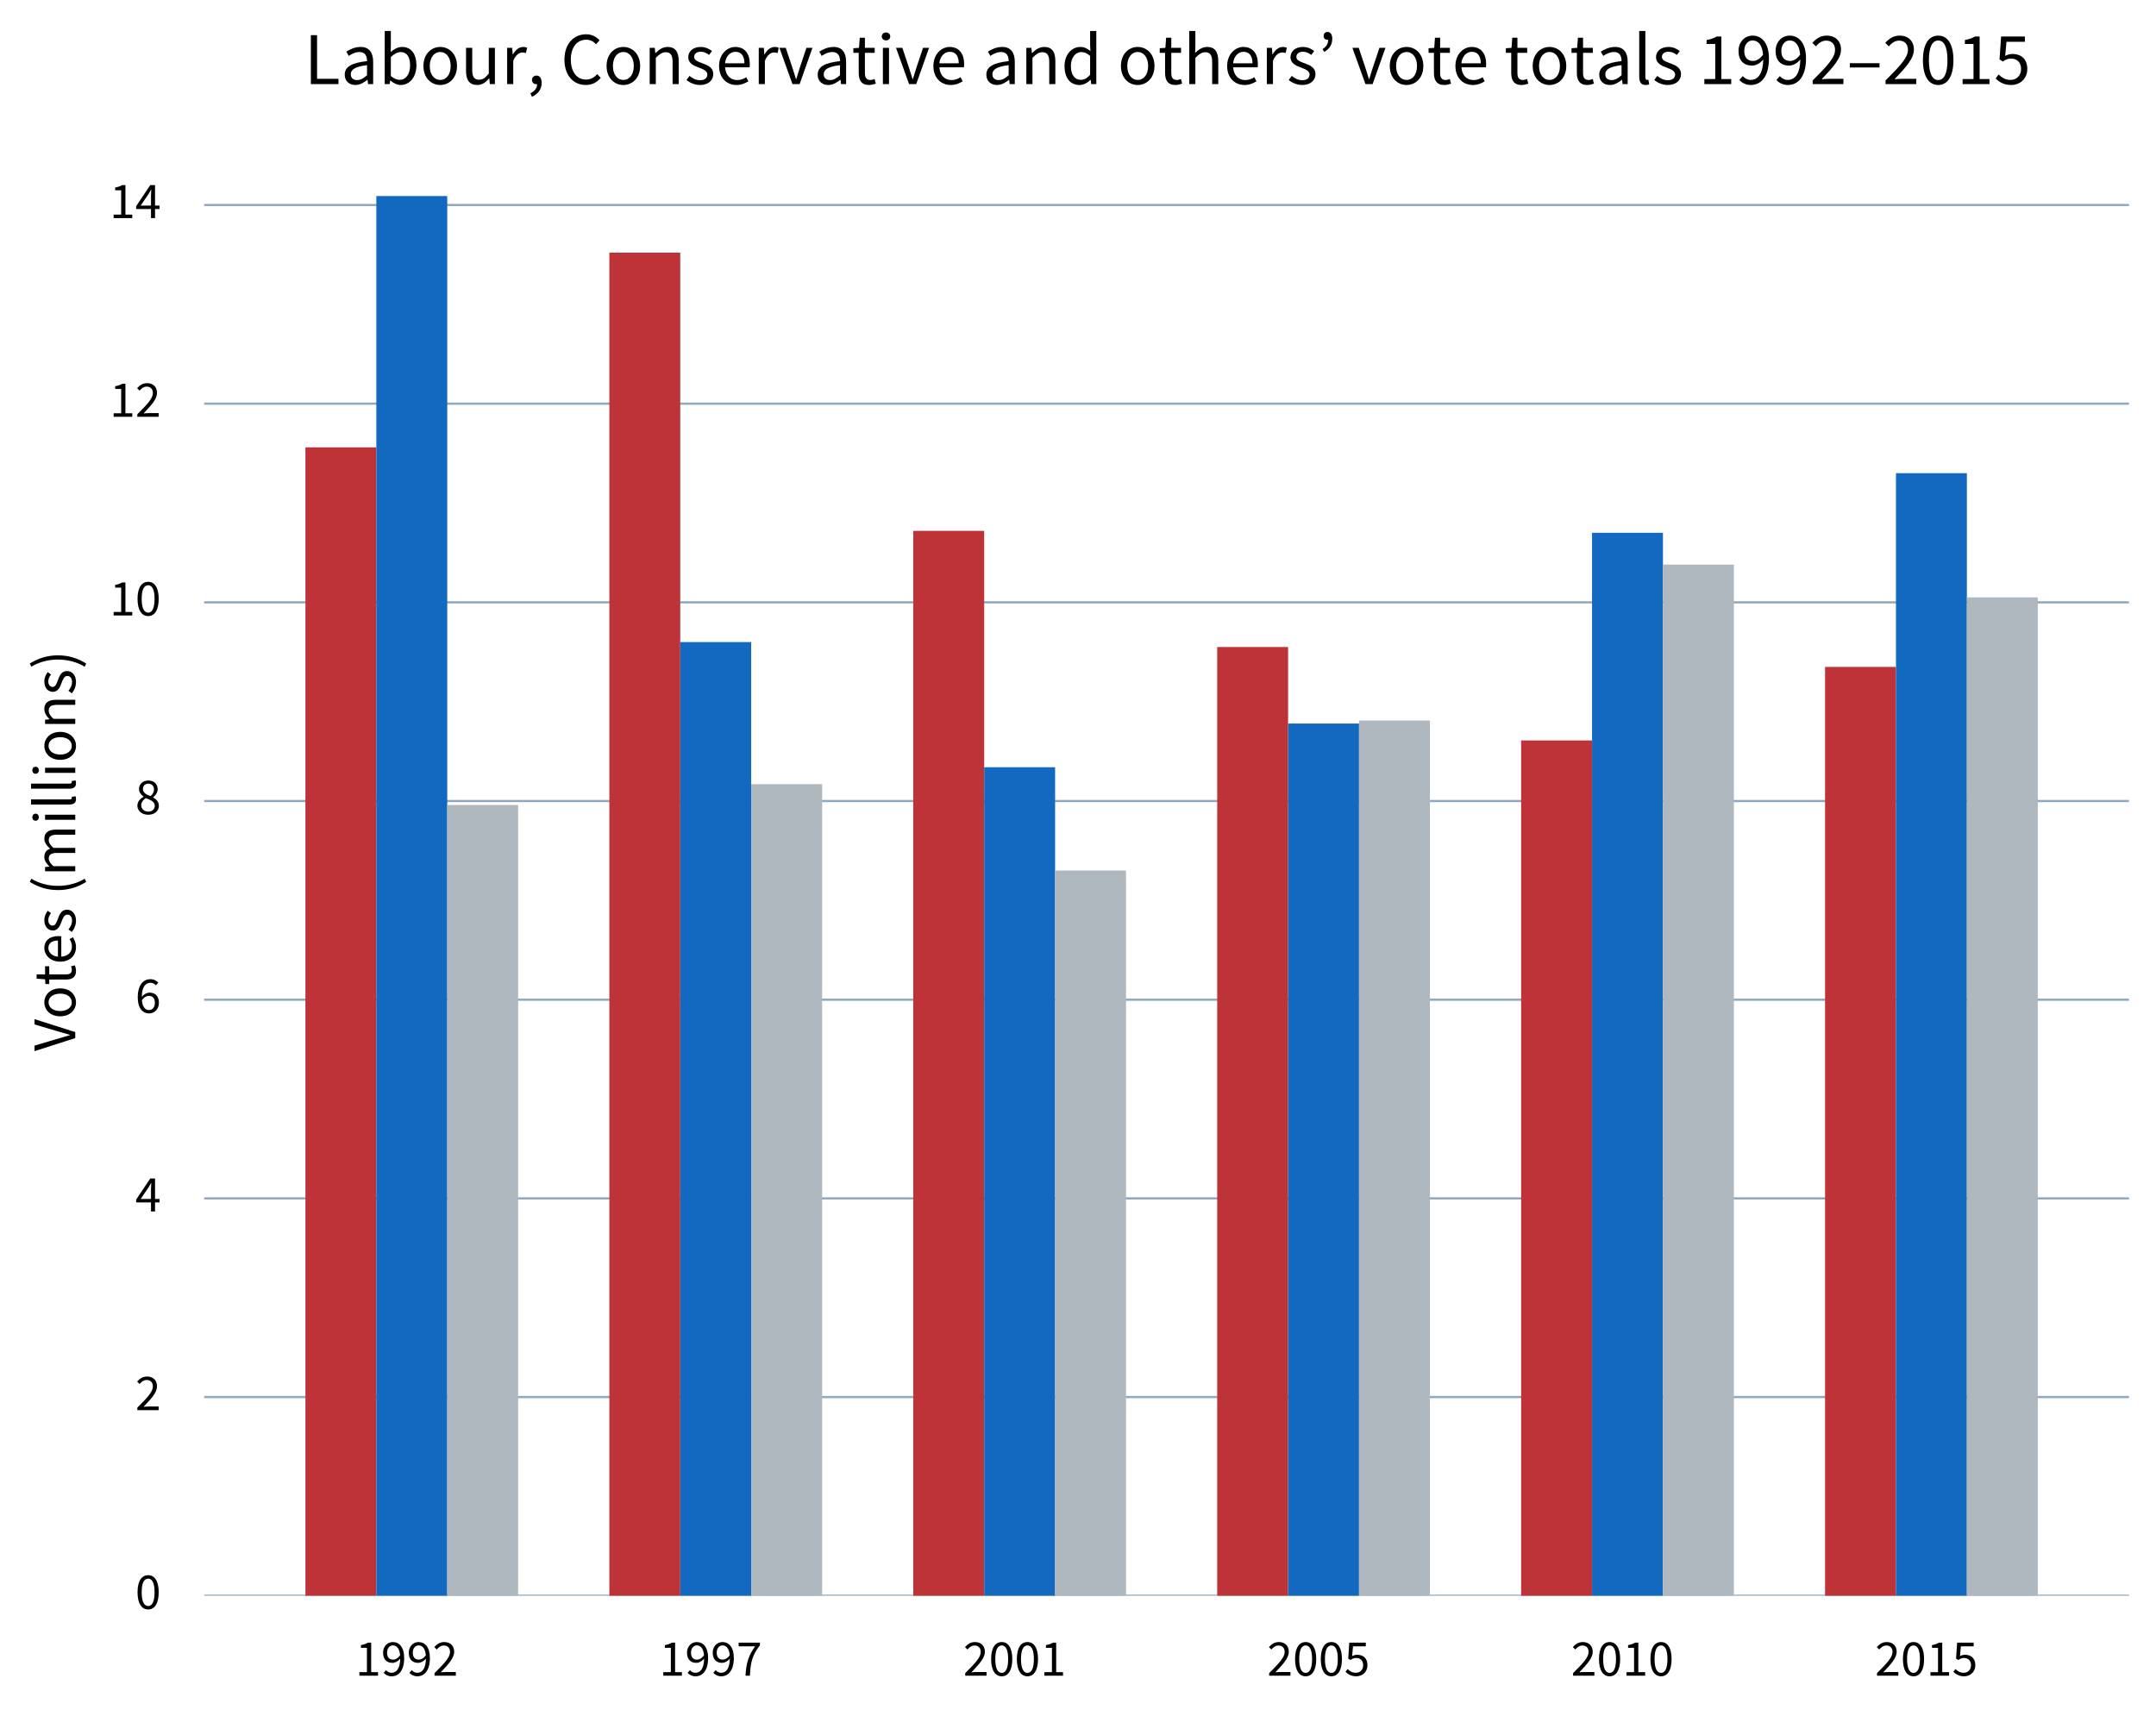 <?xml version="1.0" encoding="utf-8" standalone="no"?>
<!DOCTYPE svg PUBLIC "-//W3C//DTD SVG 1.1//EN"
  "http://www.w3.org/Graphics/SVG/1.1/DTD/svg11.dtd">
<!-- Created with matplotlib (http://matplotlib.org/) -->
<svg height="398pt" version="1.1" viewBox="0 0 500 398" width="500pt" xmlns="http://www.w3.org/2000/svg" xmlns:xlink="http://www.w3.org/1999/xlink">
 <defs>
  <style type="text/css">
*{stroke-linecap:butt;stroke-linejoin:round;stroke-miterlimit:100000;}
  </style>
 </defs>
 <g id="figure_1">
  <g id="patch_1">
   <path d="M 0 398.308 
L 500.934 398.308 
L 500.934 0 
L 0 0 
L 0 398.308 
z
" style="fill:none;"/>
  </g>
  <g id="axes_1">
   <g id="patch_2">
    <path d="M 47.334 370.104 
L 493.734 370.104 
L 493.734 24.504 
L 47.334 24.504 
L 47.334 370.104 
z
" style="fill:none;"/>
   </g>
   <g id="matplotlib.axis_1">
    <g id="xtick_1">
     <g id="line2d_1">
      <defs>
       <path d="M 0 0 
L 0 -6 
" id="m146c79c900"/>
      </defs>
      <g>
       <use x="94.323" xlink:href="#m146c79c900" y="370.104"/>
      </g>
     </g>
     <g id="line2d_2">
      <defs>
       <path d="M 0 0 
L 0 6 
" id="m78a6aa79f0"/>
      </defs>
      <g>
       <use x="94.323" xlink:href="#m78a6aa79f0" y="24.504"/>
      </g>
     </g>
     <g id="text_1">
      <!-- 1992 -->
      <defs>
       <path d="M 4 0 
L 45.203 0 
L 45.203 7.094 
L 26.703 7.094 
C 23.406 7.094 19.5 6.797 16 6.5 
C 31.094 22.297 42 34.203 42 46.203 
C 42 57.5 34.703 65 22.906 65 
C 14.594 65 8.906 61.094 3.594 55.297 
L 8.297 50.594 
C 12 54.906 16.594 58.297 21.906 58.297 
C 30 58.297 34 53.094 34 45.797 
C 34 35.5 23.203 24 4 4.906 
z
" id="SourceSansPro-Regular-32"/>
       <path d="M 23.5 31 
C 15.594 31 11.703 36.203 11.703 44.5 
C 11.703 52.906 16.594 58.5 22.797 58.5 
C 30.906 58.5 35.797 51.906 36.906 39.5 
C 32.594 33.406 27.594 31 23.5 31 
M 5.094 5.5 
C 8.594 1.703 13.703 -1.203 20.5 -1.203 
C 33.203 -1.203 44.797 8.703 44.797 34.297 
C 44.797 54.797 35.406 65 22.797 65 
C 12.594 65 4 56.703 4 44.5 
C 4 31.406 11.094 24.797 22.094 24.797 
C 27.406 24.797 33.094 27.906 37.094 33 
C 36.797 12.594 29.203 5.594 20.203 5.594 
C 16.203 5.594 12.297 7.594 9.703 10.703 
z
" id="SourceSansPro-Regular-39"/>
       <path d="M 7.906 0 
L 43.906 0 
L 43.906 6.797 
L 30.703 6.797 
L 30.703 63.797 
L 24.406 63.797 
C 20.906 61.703 16.703 60.094 10.906 59.094 
L 10.906 53.797 
L 22.5 53.797 
L 22.5 6.797 
L 7.906 6.797 
z
" id="SourceSansPro-Regular-31"/>
      </defs>
      <g transform="translate(82.395 388.648)scale(0.12 -0.12)">
       <use xlink:href="#SourceSansPro-Regular-31"/>
       <use x="49.7" xlink:href="#SourceSansPro-Regular-39"/>
       <use x="99.4" xlink:href="#SourceSansPro-Regular-39"/>
       <use x="149.1" xlink:href="#SourceSansPro-Regular-32"/>
      </g>
     </g>
    </g>
    <g id="xtick_2">
     <g id="line2d_3">
      <g>
       <use x="164.808" xlink:href="#m146c79c900" y="370.104"/>
      </g>
     </g>
     <g id="line2d_4">
      <g>
       <use x="164.808" xlink:href="#m78a6aa79f0" y="24.504"/>
      </g>
     </g>
     <g id="text_2">
      <!-- 1997 -->
      <defs>
       <path d="M 17.703 0 
L 26.203 0 
C 27.297 24.906 30.406 39.406 45.5 58.703 
L 45.5 63.797 
L 4.406 63.797 
L 4.406 56.703 
L 36.203 56.703 
C 23.594 39.203 18.797 24 17.703 0 
" id="SourceSansPro-Regular-37"/>
      </defs>
      <g transform="translate(152.879 388.648)scale(0.12 -0.12)">
       <use xlink:href="#SourceSansPro-Regular-31"/>
       <use x="49.7" xlink:href="#SourceSansPro-Regular-39"/>
       <use x="99.4" xlink:href="#SourceSansPro-Regular-39"/>
       <use x="149.1" xlink:href="#SourceSansPro-Regular-37"/>
      </g>
     </g>
    </g>
    <g id="xtick_3">
     <g id="line2d_5">
      <g>
       <use x="235.292" xlink:href="#m146c79c900" y="370.104"/>
      </g>
     </g>
     <g id="line2d_6">
      <g>
       <use x="235.292" xlink:href="#m78a6aa79f0" y="24.504"/>
      </g>
     </g>
     <g id="text_3">
      <!-- 2001 -->
      <defs>
       <path d="M 24.906 -1.203 
C 37.594 -1.203 45.297 10.703 45.297 32.094 
C 45.297 53.5 37.594 65 24.906 65 
C 12.094 65 4.406 53.5 4.406 32.094 
C 4.406 10.703 12.094 -1.203 24.906 -1.203 
M 24.906 5.406 
C 17.406 5.406 12.406 13.406 12.406 32.094 
C 12.406 50.797 17.406 58.406 24.906 58.406 
C 32.297 58.406 37.297 50.797 37.297 32.094 
C 37.297 13.406 32.297 5.406 24.906 5.406 
" id="SourceSansPro-Regular-30"/>
      </defs>
      <g transform="translate(223.363 388.648)scale(0.12 -0.12)">
       <use xlink:href="#SourceSansPro-Regular-32"/>
       <use x="49.7" xlink:href="#SourceSansPro-Regular-30"/>
       <use x="99.4" xlink:href="#SourceSansPro-Regular-30"/>
       <use x="149.1" xlink:href="#SourceSansPro-Regular-31"/>
      </g>
     </g>
    </g>
    <g id="xtick_4">
     <g id="line2d_7">
      <g>
       <use x="305.776" xlink:href="#m146c79c900" y="370.104"/>
      </g>
     </g>
     <g id="line2d_8">
      <g>
       <use x="305.776" xlink:href="#m78a6aa79f0" y="24.504"/>
      </g>
     </g>
     <g id="text_4">
      <!-- 2005 -->
      <defs>
       <path d="M 2.5 7.5 
C 6.906 3.094 13.203 -1.203 23.406 -1.203 
C 34.5 -1.203 44.906 6.594 44.906 20.406 
C 44.906 34.203 36 40.406 25.094 40.406 
C 21.203 40.406 18.297 39.406 15.297 37.797 
L 17 56.703 
L 41.703 56.703 
L 41.703 63.797 
L 9.797 63.797 
L 7.703 33.094 
L 12.094 30.297 
C 15.906 32.797 18.594 34.203 23 34.203 
C 31.203 34.203 36.594 29 36.594 20.203 
C 36.594 11.297 30.406 5.594 22.594 5.594 
C 15.094 5.594 10.297 9.094 6.5 12.906 
z
" id="SourceSansPro-Regular-35"/>
      </defs>
      <g transform="translate(293.847 388.648)scale(0.12 -0.12)">
       <use xlink:href="#SourceSansPro-Regular-32"/>
       <use x="49.7" xlink:href="#SourceSansPro-Regular-30"/>
       <use x="99.4" xlink:href="#SourceSansPro-Regular-30"/>
       <use x="149.1" xlink:href="#SourceSansPro-Regular-35"/>
      </g>
     </g>
    </g>
    <g id="xtick_5">
     <g id="line2d_9">
      <g>
       <use x="376.26" xlink:href="#m146c79c900" y="370.104"/>
      </g>
     </g>
     <g id="line2d_10">
      <g>
       <use x="376.26" xlink:href="#m78a6aa79f0" y="24.504"/>
      </g>
     </g>
     <g id="text_5">
      <!-- 2010 -->
      <g transform="translate(364.332 388.648)scale(0.12 -0.12)">
       <use xlink:href="#SourceSansPro-Regular-32"/>
       <use x="49.7" xlink:href="#SourceSansPro-Regular-30"/>
       <use x="99.4" xlink:href="#SourceSansPro-Regular-31"/>
       <use x="149.1" xlink:href="#SourceSansPro-Regular-30"/>
      </g>
     </g>
    </g>
    <g id="xtick_6">
     <g id="line2d_11">
      <g>
       <use x="446.745" xlink:href="#m146c79c900" y="370.104"/>
      </g>
     </g>
     <g id="line2d_12">
      <g>
       <use x="446.745" xlink:href="#m78a6aa79f0" y="24.504"/>
      </g>
     </g>
     <g id="text_6">
      <!-- 2015 -->
      <g transform="translate(434.816 388.648)scale(0.12 -0.12)">
       <use xlink:href="#SourceSansPro-Regular-32"/>
       <use x="49.7" xlink:href="#SourceSansPro-Regular-30"/>
       <use x="99.4" xlink:href="#SourceSansPro-Regular-31"/>
       <use x="149.1" xlink:href="#SourceSansPro-Regular-35"/>
      </g>
     </g>
    </g>
   </g>
   <g id="matplotlib.axis_2">
    <g id="ytick_1">
     <g id="line2d_13">
      <path clip-path="url(#p8925d23558)" d="M 47.334 370.104 
L 493.734 370.104 
" style="fill:none;stroke:#8fa7bf;stroke-linecap:square;stroke-width:0.5;"/>
     </g>
     <g id="line2d_14">
      <defs>
       <path d="M 0 0 
L 6 0 
" id="m7d6002d7e2"/>
      </defs>
      <g>
       <use x="47.334" xlink:href="#m7d6002d7e2" y="370.104"/>
      </g>
     </g>
     <g id="line2d_15">
      <defs>
       <path d="M 0 0 
L -6 0 
" id="mbe810ab685"/>
      </defs>
      <g>
       <use x="493.734" xlink:href="#mbe810ab685" y="370.104"/>
      </g>
     </g>
     <g id="text_7">
      <!-- 0 -->
      <g transform="translate(31.37 373.146)scale(0.12 -0.12)">
       <use xlink:href="#SourceSansPro-Regular-30"/>
      </g>
     </g>
    </g>
    <g id="ytick_2">
     <g id="line2d_16">
      <path clip-path="url(#p8925d23558)" d="M 47.334 324.024 
L 493.734 324.024 
" style="fill:none;stroke:#8fa7bf;stroke-linecap:square;stroke-width:0.5;"/>
     </g>
     <g id="line2d_17">
      <g>
       <use x="47.334" xlink:href="#m7d6002d7e2" y="324.024"/>
      </g>
     </g>
     <g id="line2d_18">
      <g>
       <use x="493.734" xlink:href="#mbe810ab685" y="324.024"/>
      </g>
     </g>
     <g id="text_8">
      <!-- 2 -->
      <g transform="translate(31.37 327.066)scale(0.12 -0.12)">
       <use xlink:href="#SourceSansPro-Regular-32"/>
      </g>
     </g>
    </g>
    <g id="ytick_3">
     <g id="line2d_19">
      <path clip-path="url(#p8925d23558)" d="M 47.334 277.944 
L 493.734 277.944 
" style="fill:none;stroke:#8fa7bf;stroke-linecap:square;stroke-width:0.5;"/>
     </g>
     <g id="line2d_20">
      <g>
       <use x="47.334" xlink:href="#m7d6002d7e2" y="277.944"/>
      </g>
     </g>
     <g id="line2d_21">
      <g>
       <use x="493.734" xlink:href="#mbe810ab685" y="277.944"/>
      </g>
     </g>
     <g id="text_9">
      <!-- 4 -->
      <defs>
       <path d="M 10.406 24.203 
L 25.297 46 
C 27.094 49.094 28.906 51.906 30.5 55 
L 30.906 55 
C 30.703 51.594 30.406 46.094 30.406 42.703 
L 30.406 24.203 
z
M 46.906 24.203 
L 38.203 24.203 
L 38.203 63.797 
L 29 63.797 
L 1.703 23 
L 1.703 17.594 
L 30.406 17.594 
L 30.406 0 
L 38.203 0 
L 38.203 17.594 
L 46.906 17.594 
z
" id="SourceSansPro-Regular-34"/>
      </defs>
      <g transform="translate(31.37 280.986)scale(0.12 -0.12)">
       <use xlink:href="#SourceSansPro-Regular-34"/>
      </g>
     </g>
    </g>
    <g id="ytick_4">
     <g id="line2d_22">
      <path clip-path="url(#p8925d23558)" d="M 47.334 231.864 
L 493.734 231.864 
" style="fill:none;stroke:#8fa7bf;stroke-linecap:square;stroke-width:0.5;"/>
     </g>
     <g id="line2d_23">
      <g>
       <use x="47.334" xlink:href="#m7d6002d7e2" y="231.864"/>
      </g>
     </g>
     <g id="line2d_24">
      <g>
       <use x="493.734" xlink:href="#mbe810ab685" y="231.864"/>
      </g>
     </g>
     <g id="text_10">
      <!-- 6 -->
      <defs>
       <path d="M 26.797 5.297 
C 18.703 5.297 13.797 12 12.797 24.406 
C 17.094 30.406 22.094 32.797 26.094 32.797 
C 34 32.797 37.906 27.594 37.906 19.297 
C 37.906 10.906 33.094 5.297 26.797 5.297 
M 44.5 58.203 
C 40.906 62.094 36 65 29.094 65 
C 16.406 65 4.797 55.094 4.797 29.5 
C 4.797 9 14.297 -1.203 26.797 -1.203 
C 37.094 -1.203 45.703 7.094 45.703 19.297 
C 45.703 32.406 38.5 39 27.5 39 
C 22.297 39 16.594 35.906 12.594 31 
C 13 51.203 20.5 58.094 29.406 58.094 
C 33.406 58.094 37.297 56.203 39.906 53.094 
z
" id="SourceSansPro-Regular-36"/>
      </defs>
      <g transform="translate(31.37 234.906)scale(0.12 -0.12)">
       <use xlink:href="#SourceSansPro-Regular-36"/>
      </g>
     </g>
    </g>
    <g id="ytick_5">
     <g id="line2d_25">
      <path clip-path="url(#p8925d23558)" d="M 47.334 185.784 
L 493.734 185.784 
" style="fill:none;stroke:#8fa7bf;stroke-linecap:square;stroke-width:0.5;"/>
     </g>
     <g id="line2d_26">
      <g>
       <use x="47.334" xlink:href="#m7d6002d7e2" y="185.784"/>
      </g>
     </g>
     <g id="line2d_27">
      <g>
       <use x="493.734" xlink:href="#mbe810ab685" y="185.784"/>
      </g>
     </g>
     <g id="text_11">
      <!-- 8 -->
      <defs>
       <path d="M 11.5 17.094 
C 11.5 22.906 15.297 27.594 20.406 31 
C 29.594 27.297 37.703 24.297 37.703 16.094 
C 37.703 9.5 32.594 4.906 25.203 4.906 
C 17.406 4.906 11.5 10 11.5 17.094 
M 29.5 34.797 
C 21.797 37.797 14.797 41 14.797 48.594 
C 14.797 54.797 19.203 58.906 25.094 58.906 
C 32.094 58.906 36.203 53.906 36.203 47.594 
C 36.203 42.906 33.797 38.594 29.5 34.797 
M 4.094 16.297 
C 4.094 6.203 13 -1.203 25 -1.203 
C 37.406 -1.203 45.594 6.297 45.594 15.797 
C 45.594 24.406 40.203 28.906 34.5 32.203 
L 34.5 32.594 
C 38.406 35.594 43.297 41.297 43.297 48 
C 43.297 57.906 36.406 65 25.297 65 
C 15 65 7.203 58.406 7.203 48.594 
C 7.203 41.906 11.406 37.203 16.094 33.906 
L 16.094 33.5 
C 10.094 30.297 4.094 24.594 4.094 16.297 
" id="SourceSansPro-Regular-38"/>
      </defs>
      <g transform="translate(31.37 188.826)scale(0.12 -0.12)">
       <use xlink:href="#SourceSansPro-Regular-38"/>
      </g>
     </g>
    </g>
    <g id="ytick_6">
     <g id="line2d_28">
      <path clip-path="url(#p8925d23558)" d="M 47.334 139.704 
L 493.734 139.704 
" style="fill:none;stroke:#8fa7bf;stroke-linecap:square;stroke-width:0.5;"/>
     </g>
     <g id="line2d_29">
      <g>
       <use x="47.334" xlink:href="#m7d6002d7e2" y="139.704"/>
      </g>
     </g>
     <g id="line2d_30">
      <g>
       <use x="493.734" xlink:href="#mbe810ab685" y="139.704"/>
      </g>
     </g>
     <g id="text_12">
      <!-- 10 -->
      <g transform="translate(25.405 142.746)scale(0.12 -0.12)">
       <use xlink:href="#SourceSansPro-Regular-31"/>
       <use x="49.7" xlink:href="#SourceSansPro-Regular-30"/>
      </g>
     </g>
    </g>
    <g id="ytick_7">
     <g id="line2d_31">
      <path clip-path="url(#p8925d23558)" d="M 47.334 93.624 
L 493.734 93.624 
" style="fill:none;stroke:#8fa7bf;stroke-linecap:square;stroke-width:0.5;"/>
     </g>
     <g id="line2d_32">
      <g>
       <use x="47.334" xlink:href="#m7d6002d7e2" y="93.624"/>
      </g>
     </g>
     <g id="line2d_33">
      <g>
       <use x="493.734" xlink:href="#mbe810ab685" y="93.624"/>
      </g>
     </g>
     <g id="text_13">
      <!-- 12 -->
      <g transform="translate(25.405 96.666)scale(0.12 -0.12)">
       <use xlink:href="#SourceSansPro-Regular-31"/>
       <use x="49.7" xlink:href="#SourceSansPro-Regular-32"/>
      </g>
     </g>
    </g>
    <g id="ytick_8">
     <g id="line2d_34">
      <path clip-path="url(#p8925d23558)" d="M 47.334 47.544 
L 493.734 47.544 
" style="fill:none;stroke:#8fa7bf;stroke-linecap:square;stroke-width:0.5;"/>
     </g>
     <g id="line2d_35">
      <g>
       <use x="47.334" xlink:href="#m7d6002d7e2" y="47.544"/>
      </g>
     </g>
     <g id="line2d_36">
      <g>
       <use x="493.734" xlink:href="#mbe810ab685" y="47.544"/>
      </g>
     </g>
     <g id="text_14">
      <!-- 14 -->
      <g transform="translate(25.405 50.586)scale(0.12 -0.12)">
       <use xlink:href="#SourceSansPro-Regular-31"/>
       <use x="49.7" xlink:href="#SourceSansPro-Regular-34"/>
      </g>
     </g>
    </g>
    <g id="text_15">
     <!-- Votes (millions) -->
     <defs>
      <path d="M 8.203 0 
L 16.406 0 
L 16.406 35.203 
C 20.906 40.203 25 42.703 28.594 42.703 
C 34.797 42.703 37.703 38.797 37.703 29.703 
L 37.703 0 
L 45.906 0 
L 45.906 35.203 
C 50.406 40.203 54.297 42.703 58.094 42.703 
C 64.203 42.703 67.094 38.797 67.094 29.703 
L 67.094 0 
L 75.297 0 
L 75.297 30.797 
C 75.297 43.203 70.5 49.797 60.5 49.797 
C 54.594 49.797 49.594 46 44.5 40.5 
C 42.5 46.297 38.5 49.797 31.094 49.797 
C 25.297 49.797 20.203 46.203 16 41.594 
L 15.703 41.594 
L 15 48.594 
L 8.203 48.594 
z
" id="SourceSansPro-Regular-6d"/>
      <path id="SourceSansPro-Regular-20"/>
      <path d="M 12.406 58.594 
C 15.594 58.594 18.094 60.797 18.094 63.906 
C 18.094 67.094 15.594 69.203 12.406 69.203 
C 9.203 69.203 6.703 67.094 6.703 63.906 
C 6.703 60.797 9.203 58.594 12.406 58.594 
M 8.203 0 
L 16.406 0 
L 16.406 48.594 
L 8.203 48.594 
z
" id="SourceSansPro-Regular-69"/>
      <path d="M 21 0 
L 30.703 0 
L 51.5 65.594 
L 43 65.594 
L 32.5 30.203 
C 30.203 22.406 28.594 16.203 26.203 8.5 
L 25.797 8.5 
C 23.297 16.203 21.797 22.406 19.406 30.203 
L 8.906 65.594 
L 0 65.594 
z
" id="SourceSansPro-Regular-56"/>
      <path d="M 21.406 -17.594 
L 26.5 -15.203 
C 18.797 -2.5 15 12.594 15 27.797 
C 15 43 18.797 58.094 26.5 70.797 
L 21.406 73.203 
C 13.094 59.797 8.203 45.406 8.203 27.797 
C 8.203 10.203 13.094 -4.203 21.406 -17.594 
" id="SourceSansPro-Regular-28"/>
      <path d="M 3.797 -15.203 
L 8.906 -17.594 
C 17.203 -4.203 22.094 10.203 22.094 27.797 
C 22.094 45.406 17.203 59.797 8.906 73.203 
L 3.797 70.797 
C 11.5 58.094 15.297 43 15.297 27.797 
C 15.297 12.594 11.5 -2.5 3.797 -15.203 
" id="SourceSansPro-Regular-29"/>
      <path d="M 8.203 9.797 
C 8.203 2.703 10.703 -1.203 16.906 -1.203 
C 19.094 -1.203 20.5 -0.906 21.594 -0.406 
L 20.5 5.797 
C 19.594 5.594 19.203 5.594 18.703 5.594 
C 17.5 5.594 16.406 6.594 16.406 9.203 
L 16.406 71.203 
L 8.203 71.203 
z
" id="SourceSansPro-Regular-6c"/>
      <path d="M 4.594 24.203 
C 4.594 8.094 15.203 -1.203 27.094 -1.203 
C 39 -1.203 49.594 8.094 49.594 24.203 
C 49.594 40.5 39 49.797 27.094 49.797 
C 15.203 49.797 4.594 40.5 4.594 24.203 
M 13.094 24.203 
C 13.094 35.406 18.797 43 27.094 43 
C 35.5 43 41.094 35.406 41.094 24.203 
C 41.094 13.094 35.5 5.594 27.094 5.594 
C 18.797 5.594 13.094 13.094 13.094 24.203 
" id="SourceSansPro-Regular-6f"/>
      <path d="M 9.594 15 
C 9.594 5.406 13.094 -1.203 23.5 -1.203 
C 26.5 -1.203 29.797 -0.297 32.5 0.594 
L 30.906 6.797 
C 29.297 6.203 27.094 5.5 25.406 5.5 
C 19.797 5.5 17.906 8.906 17.906 14.906 
L 17.906 41.906 
L 31 41.906 
L 31 48.594 
L 17.906 48.594 
L 17.906 62.203 
L 11 62.203 
L 10 48.594 
L 2.406 48.094 
L 2.406 41.906 
L 9.594 41.906 
z
" id="SourceSansPro-Regular-74"/>
      <path d="M 8.203 0 
L 16.406 0 
L 16.406 35.203 
C 21.297 40.094 24.703 42.703 29.703 42.703 
C 36.094 42.703 38.906 38.797 38.906 29.703 
L 38.906 0 
L 47.094 0 
L 47.094 30.797 
C 47.094 43.203 42.5 49.797 32.297 49.797 
C 25.594 49.797 20.594 46.203 16 41.594 
L 15.703 41.594 
L 15 48.594 
L 8.203 48.594 
z
" id="SourceSansPro-Regular-6e"/>
      <path d="M 4.594 24.203 
C 4.594 8.297 14.906 -1.203 27.906 -1.203 
C 34.5 -1.203 39.703 1.094 43.906 3.797 
L 41 9.203 
C 37.406 6.906 33.5 5.406 28.906 5.406 
C 19.594 5.406 13.297 12 12.703 22.5 
L 45.5 22.5 
C 45.703 23.703 45.797 25.297 45.797 27 
C 45.797 40.906 38.797 49.797 26.406 49.797 
C 15.297 49.797 4.594 40.094 4.594 24.203 
M 12.594 27.906 
C 13.594 37.703 19.797 43.297 26.594 43.297 
C 34.203 43.297 38.594 37.797 38.594 27.906 
z
" id="SourceSansPro-Regular-65"/>
      <path d="M 2.797 5.5 
C 7.406 1.703 14 -1.203 20.906 -1.203 
C 32.406 -1.203 38.703 5.406 38.703 13.297 
C 38.703 22.5 30.906 25.406 23.906 28 
C 18.406 30.094 13.094 31.797 13.094 36.406 
C 13.094 40.094 15.906 43.406 22 43.406 
C 26.297 43.406 29.797 41.594 33.094 39.094 
L 37 44.297 
C 33.297 47.297 28 49.797 21.906 49.797 
C 11.406 49.797 5.203 43.797 5.203 36 
C 5.203 27.797 12.797 24.5 19.703 22 
C 25 20 30.797 17.797 30.797 12.797 
C 30.797 8.594 27.594 5.203 21.203 5.203 
C 15.406 5.203 11.094 7.594 6.906 11 
z
" id="SourceSansPro-Regular-73"/>
     </defs>
     <g transform="translate(17.453 243.795)rotate(-90.0)scale(0.144 -0.144)">
      <use xlink:href="#SourceSansPro-Regular-56"/>
      <use x="51.5" xlink:href="#SourceSansPro-Regular-6f"/>
      <use x="105.7" xlink:href="#SourceSansPro-Regular-74"/>
      <use x="139.5" xlink:href="#SourceSansPro-Regular-65"/>
      <use x="189.1" xlink:href="#SourceSansPro-Regular-73"/>
      <use x="231" xlink:href="#SourceSansPro-Regular-20"/>
      <use x="251.2" xlink:href="#SourceSansPro-Regular-28"/>
      <use x="281.5" xlink:href="#SourceSansPro-Regular-6d"/>
      <use x="364.4" xlink:href="#SourceSansPro-Regular-69"/>
      <use x="389" xlink:href="#SourceSansPro-Regular-6c"/>
      <use x="414.5" xlink:href="#SourceSansPro-Regular-6c"/>
      <use x="440" xlink:href="#SourceSansPro-Regular-69"/>
      <use x="464.6" xlink:href="#SourceSansPro-Regular-6f"/>
      <use x="518.8" xlink:href="#SourceSansPro-Regular-6e"/>
      <use x="573.5" xlink:href="#SourceSansPro-Regular-73"/>
      <use x="615.4" xlink:href="#SourceSansPro-Regular-29"/>
     </g>
    </g>
   </g>
   <g id="patch_3">
    <path clip-path="url(#p8925d23558)" d="M 70.829 370.104 
L 87.275 370.104 
L 87.275 103.761 
L 70.829 103.761 
z
" style="fill:#bd3338;"/>
   </g>
   <g id="patch_4">
    <path clip-path="url(#p8925d23558)" d="M 141.313 370.104 
L 157.759 370.104 
L 157.759 58.603 
L 141.313 58.603 
z
" style="fill:#bd3338;"/>
   </g>
   <g id="patch_5">
    <path clip-path="url(#p8925d23558)" d="M 211.797 370.104 
L 228.243 370.104 
L 228.243 123.115 
L 211.797 123.115 
z
" style="fill:#bd3338;"/>
   </g>
   <g id="patch_6">
    <path clip-path="url(#p8925d23558)" d="M 282.281 370.104 
L 298.728 370.104 
L 298.728 150.072 
L 282.281 150.072 
z
" style="fill:#bd3338;"/>
   </g>
   <g id="patch_7">
    <path clip-path="url(#p8925d23558)" d="M 352.766 370.104 
L 369.212 370.104 
L 369.212 171.73 
L 352.766 171.73 
z
" style="fill:#bd3338;"/>
   </g>
   <g id="patch_8">
    <path clip-path="url(#p8925d23558)" d="M 423.25 370.104 
L 439.696 370.104 
L 439.696 154.68 
L 423.25 154.68 
z
" style="fill:#bd3338;"/>
   </g>
   <g id="patch_9">
    <path clip-path="url(#p8925d23558)" d="M 87.275 370.104 
L 103.721 370.104 
L 103.721 45.47 
L 87.275 45.47 
z
" style="fill:#1369bf;"/>
   </g>
   <g id="patch_10">
    <path clip-path="url(#p8925d23558)" d="M 157.759 370.104 
L 174.206 370.104 
L 174.206 148.92 
L 157.759 148.92 
z
" style="fill:#1369bf;"/>
   </g>
   <g id="patch_11">
    <path clip-path="url(#p8925d23558)" d="M 228.243 370.104 
L 244.69 370.104 
L 244.69 177.95 
L 228.243 177.95 
z
" style="fill:#1369bf;"/>
   </g>
   <g id="patch_12">
    <path clip-path="url(#p8925d23558)" d="M 298.728 370.104 
L 315.174 370.104 
L 315.174 167.813 
L 298.728 167.813 
z
" style="fill:#1369bf;"/>
   </g>
   <g id="patch_13">
    <path clip-path="url(#p8925d23558)" d="M 369.212 370.104 
L 385.658 370.104 
L 385.658 123.576 
L 369.212 123.576 
z
" style="fill:#1369bf;"/>
   </g>
   <g id="patch_14">
    <path clip-path="url(#p8925d23558)" d="M 439.696 370.104 
L 456.142 370.104 
L 456.142 109.752 
L 439.696 109.752 
z
" style="fill:#1369bf;"/>
   </g>
   <g id="patch_15">
    <path clip-path="url(#p8925d23558)" d="M 103.721 370.104 
L 120.168 370.104 
L 120.168 186.706 
L 103.721 186.706 
z
" style="fill:#afb7bf;"/>
   </g>
   <g id="patch_16">
    <path clip-path="url(#p8925d23558)" d="M 174.206 370.104 
L 190.652 370.104 
L 190.652 181.867 
L 174.206 181.867 
z
" style="fill:#afb7bf;"/>
   </g>
   <g id="patch_17">
    <path clip-path="url(#p8925d23558)" d="M 244.69 370.104 
L 261.136 370.104 
L 261.136 201.912 
L 244.69 201.912 
z
" style="fill:#afb7bf;"/>
   </g>
   <g id="patch_18">
    <path clip-path="url(#p8925d23558)" d="M 315.174 370.104 
L 331.62 370.104 
L 331.62 167.121 
L 315.174 167.121 
z
" style="fill:#afb7bf;"/>
   </g>
   <g id="patch_19">
    <path clip-path="url(#p8925d23558)" d="M 385.658 370.104 
L 402.105 370.104 
L 402.105 130.949 
L 385.658 130.949 
z
" style="fill:#afb7bf;"/>
   </g>
   <g id="patch_20">
    <path clip-path="url(#p8925d23558)" d="M 456.142 370.104 
L 472.589 370.104 
L 472.589 138.552 
L 456.142 138.552 
z
" style="fill:#afb7bf;"/>
   </g>
   <g id="text_16">
    <!-- Labour, Conservative and others’ vote totals 1992–2015 -->
    <defs>
     <path d="M 5.797 12.594 
C 5.797 3.906 11.906 -1.203 20.094 -1.203 
C 26.094 -1.203 31.5 2 36.203 5.797 
L 36.406 5.797 
L 37.094 0 
L 43.906 0 
L 43.906 29.797 
C 43.906 41.906 38.906 49.797 27 49.797 
C 19.203 49.797 12.406 46.406 7.906 43.5 
L 11.203 37.797 
C 15 40.406 20 43 25.703 43 
C 33.594 43 35.703 37 35.703 30.797 
C 15 28.5 5.797 23.203 5.797 12.594 
M 13.906 13.203 
C 13.906 19.406 19.406 23.406 35.703 25.406 
L 35.703 11.906 
C 31 7.703 27.094 5.406 22.406 5.406 
C 17.594 5.406 13.906 7.703 13.906 13.203 
" id="SourceSansPro-Regular-61"/>
     <path d="M 8.203 0 
L 14.797 0 
L 15.5 4.797 
L 15.797 4.797 
C 20.094 1 25.203 -1.203 29.703 -1.203 
C 40.797 -1.203 50.703 8.5 50.703 25.094 
C 50.703 40.094 44 49.797 31.406 49.797 
C 26 49.797 20.594 46.906 16.203 43 
L 16.406 51.797 
L 16.406 71.203 
L 8.203 71.203 
z
M 16.406 10.797 
L 16.406 36.297 
C 21 40.594 25.297 42.906 29.406 42.906 
C 38.594 42.906 42.203 35.703 42.203 25 
C 42.203 13 36.297 5.703 28.297 5.703 
C 25.094 5.703 20.703 7.094 16.406 10.797 
" id="SourceSansPro-Regular-62"/>
     <path d="M 8.203 0 
L 16.406 0 
L 16.406 35.203 
C 21.297 40.094 24.703 42.703 29.703 42.703 
C 36.094 42.703 38.906 38.797 38.906 29.703 
L 38.906 0 
L 47.094 0 
L 47.094 30.797 
C 47.094 43.203 42.5 49.797 32.297 49.797 
C 25.594 49.797 20.703 46.203 16.094 41.797 
L 16.406 51.797 
L 16.406 71.203 
L 8.203 71.203 
z
" id="SourceSansPro-Regular-68"/>
     <path d="M 18.703 0 
L 28.297 0 
L 45.5 48.594 
L 37.406 48.594 
L 28.203 21 
C 26.797 16.203 25.203 11.297 23.797 6.703 
L 23.406 6.703 
C 21.906 11.297 20.297 16.203 18.906 21 
L 9.703 48.594 
L 1.203 48.594 
z
" id="SourceSansPro-Regular-76"/>
     <path d="M 7.5 17.797 
C 7.5 5.406 12.094 -1.203 22.406 -1.203 
C 29.094 -1.203 33.906 2.297 38.406 7.594 
L 38.703 7.594 
L 39.406 0 
L 46.203 0 
L 46.203 48.594 
L 38 48.594 
L 38 14.094 
C 33.406 8.406 29.906 5.906 24.906 5.906 
C 18.5 5.906 15.797 9.797 15.797 18.906 
L 15.797 48.594 
L 7.5 48.594 
z
" id="SourceSansPro-Regular-75"/>
     <path d="M 4.703 24.203 
C 4.703 8 12.594 -1.203 24.797 -1.203 
C 30.5 -1.203 35.703 2 39.5 5.703 
L 39.797 5.703 
L 40.5 0 
L 47.297 0 
L 47.297 71.203 
L 39 71.203 
L 39 52.5 
L 39.406 44.203 
C 35.094 47.703 31.406 49.797 25.797 49.797 
C 14.703 49.797 4.703 40 4.703 24.203 
M 13.203 24.297 
C 13.203 35.406 19.406 42.906 27.203 42.906 
C 31.203 42.906 34.906 41.5 39 37.797 
L 39 12.406 
C 35 7.906 31.094 5.703 26.594 5.703 
C 18.094 5.703 13.203 12.703 13.203 24.297 
" id="SourceSansPro-Regular-64"/>
     <path d="M 9 0 
L 46 0 
L 46 7.094 
L 17.297 7.094 
L 17.297 65.594 
L 9 65.594 
z
" id="SourceSansPro-Regular-4c"/>
     <path d="M 4.094 22.297 
L 43.906 22.297 
L 43.906 28 
L 4.094 28 
z
" id="SourceSansPro-Regular-2013"/>
     <path d="M 8.594 43.094 
C 15.5 47.094 19.297 52.797 19.297 60.797 
C 19.297 66.594 16.906 69.906 13 69.906 
C 9.906 69.906 7.703 67.797 7.703 64.297 
C 7.703 61.094 10.203 59.297 13 59.297 
C 13.297 59.297 13.5 59.297 13.797 59.406 
C 13.797 53.594 11.297 50.203 6.297 46.906 
z
" id="SourceSansPro-Regular-2019"/>
     <path d="M 5.203 32.797 
C 5.203 11.406 17.406 -1.203 33.906 -1.203 
C 42.297 -1.203 48.703 2.297 53.906 8.297 
L 49.203 13.406 
C 45 8.703 40.406 6.094 34.094 6.094 
C 21.703 6.094 13.797 16.5 13.797 33 
C 13.797 49.297 22 59.5 34.5 59.5 
C 40 59.5 44.203 57.094 47.594 53.406 
L 52.297 58.703 
C 48.5 63 42.297 66.797 34.406 66.797 
C 17.594 66.797 5.203 53.906 5.203 32.797 
" id="SourceSansPro-Regular-43"/>
     <path d="M 8.203 0 
L 16.406 0 
L 16.406 31.203 
C 19.703 39.406 24.594 42.406 28.703 42.406 
C 30.703 42.406 31.797 42.094 33.406 41.594 
L 35 48.797 
C 33.406 49.5 31.906 49.797 29.797 49.797 
C 24.297 49.797 19.297 45.906 16 39.797 
L 15.703 39.797 
L 15 48.594 
L 8.203 48.594 
z
" id="SourceSansPro-Regular-72"/>
     <path d="M 6.703 -17 
C 14.797 -13.594 19.797 -6.906 19.797 1.703 
C 19.797 7.703 17.203 11.406 12.906 11.406 
C 9.594 11.406 6.797 9.203 6.797 5.594 
C 6.797 1.906 9.5 -0.094 12.703 -0.094 
C 13 -0.094 13.406 -0.094 13.703 0 
C 13.703 -5.406 10.297 -9.703 4.703 -12.203 
z
" id="SourceSansPro-Regular-2c"/>
    </defs>
    <g transform="translate(70.537 19.504)scale(0.173 -0.173)">
     <use xlink:href="#SourceSansPro-Regular-4c"/>
     <use x="48.6" xlink:href="#SourceSansPro-Regular-61"/>
     <use x="99.8" xlink:href="#SourceSansPro-Regular-62"/>
     <use x="155.3" xlink:href="#SourceSansPro-Regular-6f"/>
     <use x="209.5" xlink:href="#SourceSansPro-Regular-75"/>
     <use x="263.9" xlink:href="#SourceSansPro-Regular-72"/>
     <use x="298.6" xlink:href="#SourceSansPro-Regular-2c"/>
     <use x="323.5" xlink:href="#SourceSansPro-Regular-20"/>
     <use x="343.7" xlink:href="#SourceSansPro-Regular-43"/>
     <use x="400.8" xlink:href="#SourceSansPro-Regular-6f"/>
     <use x="455" xlink:href="#SourceSansPro-Regular-6e"/>
     <use x="509.7" xlink:href="#SourceSansPro-Regular-73"/>
     <use x="551.6" xlink:href="#SourceSansPro-Regular-65"/>
     <use x="601.2" xlink:href="#SourceSansPro-Regular-72"/>
     <use x="635.9" xlink:href="#SourceSansPro-Regular-76"/>
     <use x="682.6" xlink:href="#SourceSansPro-Regular-61"/>
     <use x="733.8" xlink:href="#SourceSansPro-Regular-74"/>
     <use x="767.6" xlink:href="#SourceSansPro-Regular-69"/>
     <use x="792.2" xlink:href="#SourceSansPro-Regular-76"/>
     <use x="838.9" xlink:href="#SourceSansPro-Regular-65"/>
     <use x="888.5" xlink:href="#SourceSansPro-Regular-20"/>
     <use x="908.7" xlink:href="#SourceSansPro-Regular-61"/>
     <use x="959.9" xlink:href="#SourceSansPro-Regular-6e"/>
     <use x="1014.6" xlink:href="#SourceSansPro-Regular-64"/>
     <use x="1070.1" xlink:href="#SourceSansPro-Regular-20"/>
     <use x="1090.3" xlink:href="#SourceSansPro-Regular-6f"/>
     <use x="1144.5" xlink:href="#SourceSansPro-Regular-74"/>
     <use x="1178.3" xlink:href="#SourceSansPro-Regular-68"/>
     <use x="1232.7" xlink:href="#SourceSansPro-Regular-65"/>
     <use x="1282.3" xlink:href="#SourceSansPro-Regular-72"/>
     <use x="1317" xlink:href="#SourceSansPro-Regular-73"/>
     <use x="1358.9" xlink:href="#SourceSansPro-Regular-2019"/>
     <use x="1383.8" xlink:href="#SourceSansPro-Regular-20"/>
     <use x="1404" xlink:href="#SourceSansPro-Regular-76"/>
     <use x="1450.7" xlink:href="#SourceSansPro-Regular-6f"/>
     <use x="1504.9" xlink:href="#SourceSansPro-Regular-74"/>
     <use x="1538.7" xlink:href="#SourceSansPro-Regular-65"/>
     <use x="1588.3" xlink:href="#SourceSansPro-Regular-20"/>
     <use x="1608.5" xlink:href="#SourceSansPro-Regular-74"/>
     <use x="1642.3" xlink:href="#SourceSansPro-Regular-6f"/>
     <use x="1696.5" xlink:href="#SourceSansPro-Regular-74"/>
     <use x="1730.3" xlink:href="#SourceSansPro-Regular-61"/>
     <use x="1781.5" xlink:href="#SourceSansPro-Regular-6c"/>
     <use x="1807" xlink:href="#SourceSansPro-Regular-73"/>
     <use x="1848.9" xlink:href="#SourceSansPro-Regular-20"/>
     <use x="1869.1" xlink:href="#SourceSansPro-Regular-31"/>
     <use x="1918.8" xlink:href="#SourceSansPro-Regular-39"/>
     <use x="1968.5" xlink:href="#SourceSansPro-Regular-39"/>
     <use x="2018.2" xlink:href="#SourceSansPro-Regular-32"/>
     <use x="2067.9" xlink:href="#SourceSansPro-Regular-2013"/>
     <use x="2115.9" xlink:href="#SourceSansPro-Regular-32"/>
     <use x="2165.6" xlink:href="#SourceSansPro-Regular-30"/>
     <use x="2215.3" xlink:href="#SourceSansPro-Regular-31"/>
     <use x="2265" xlink:href="#SourceSansPro-Regular-35"/>
    </g>
   </g>
  </g>
 </g>
 <defs>
  <clipPath id="p8925d23558">
   <rect height="345.6" width="446.4" x="47.334" y="24.504"/>
  </clipPath>
 </defs>
</svg>
